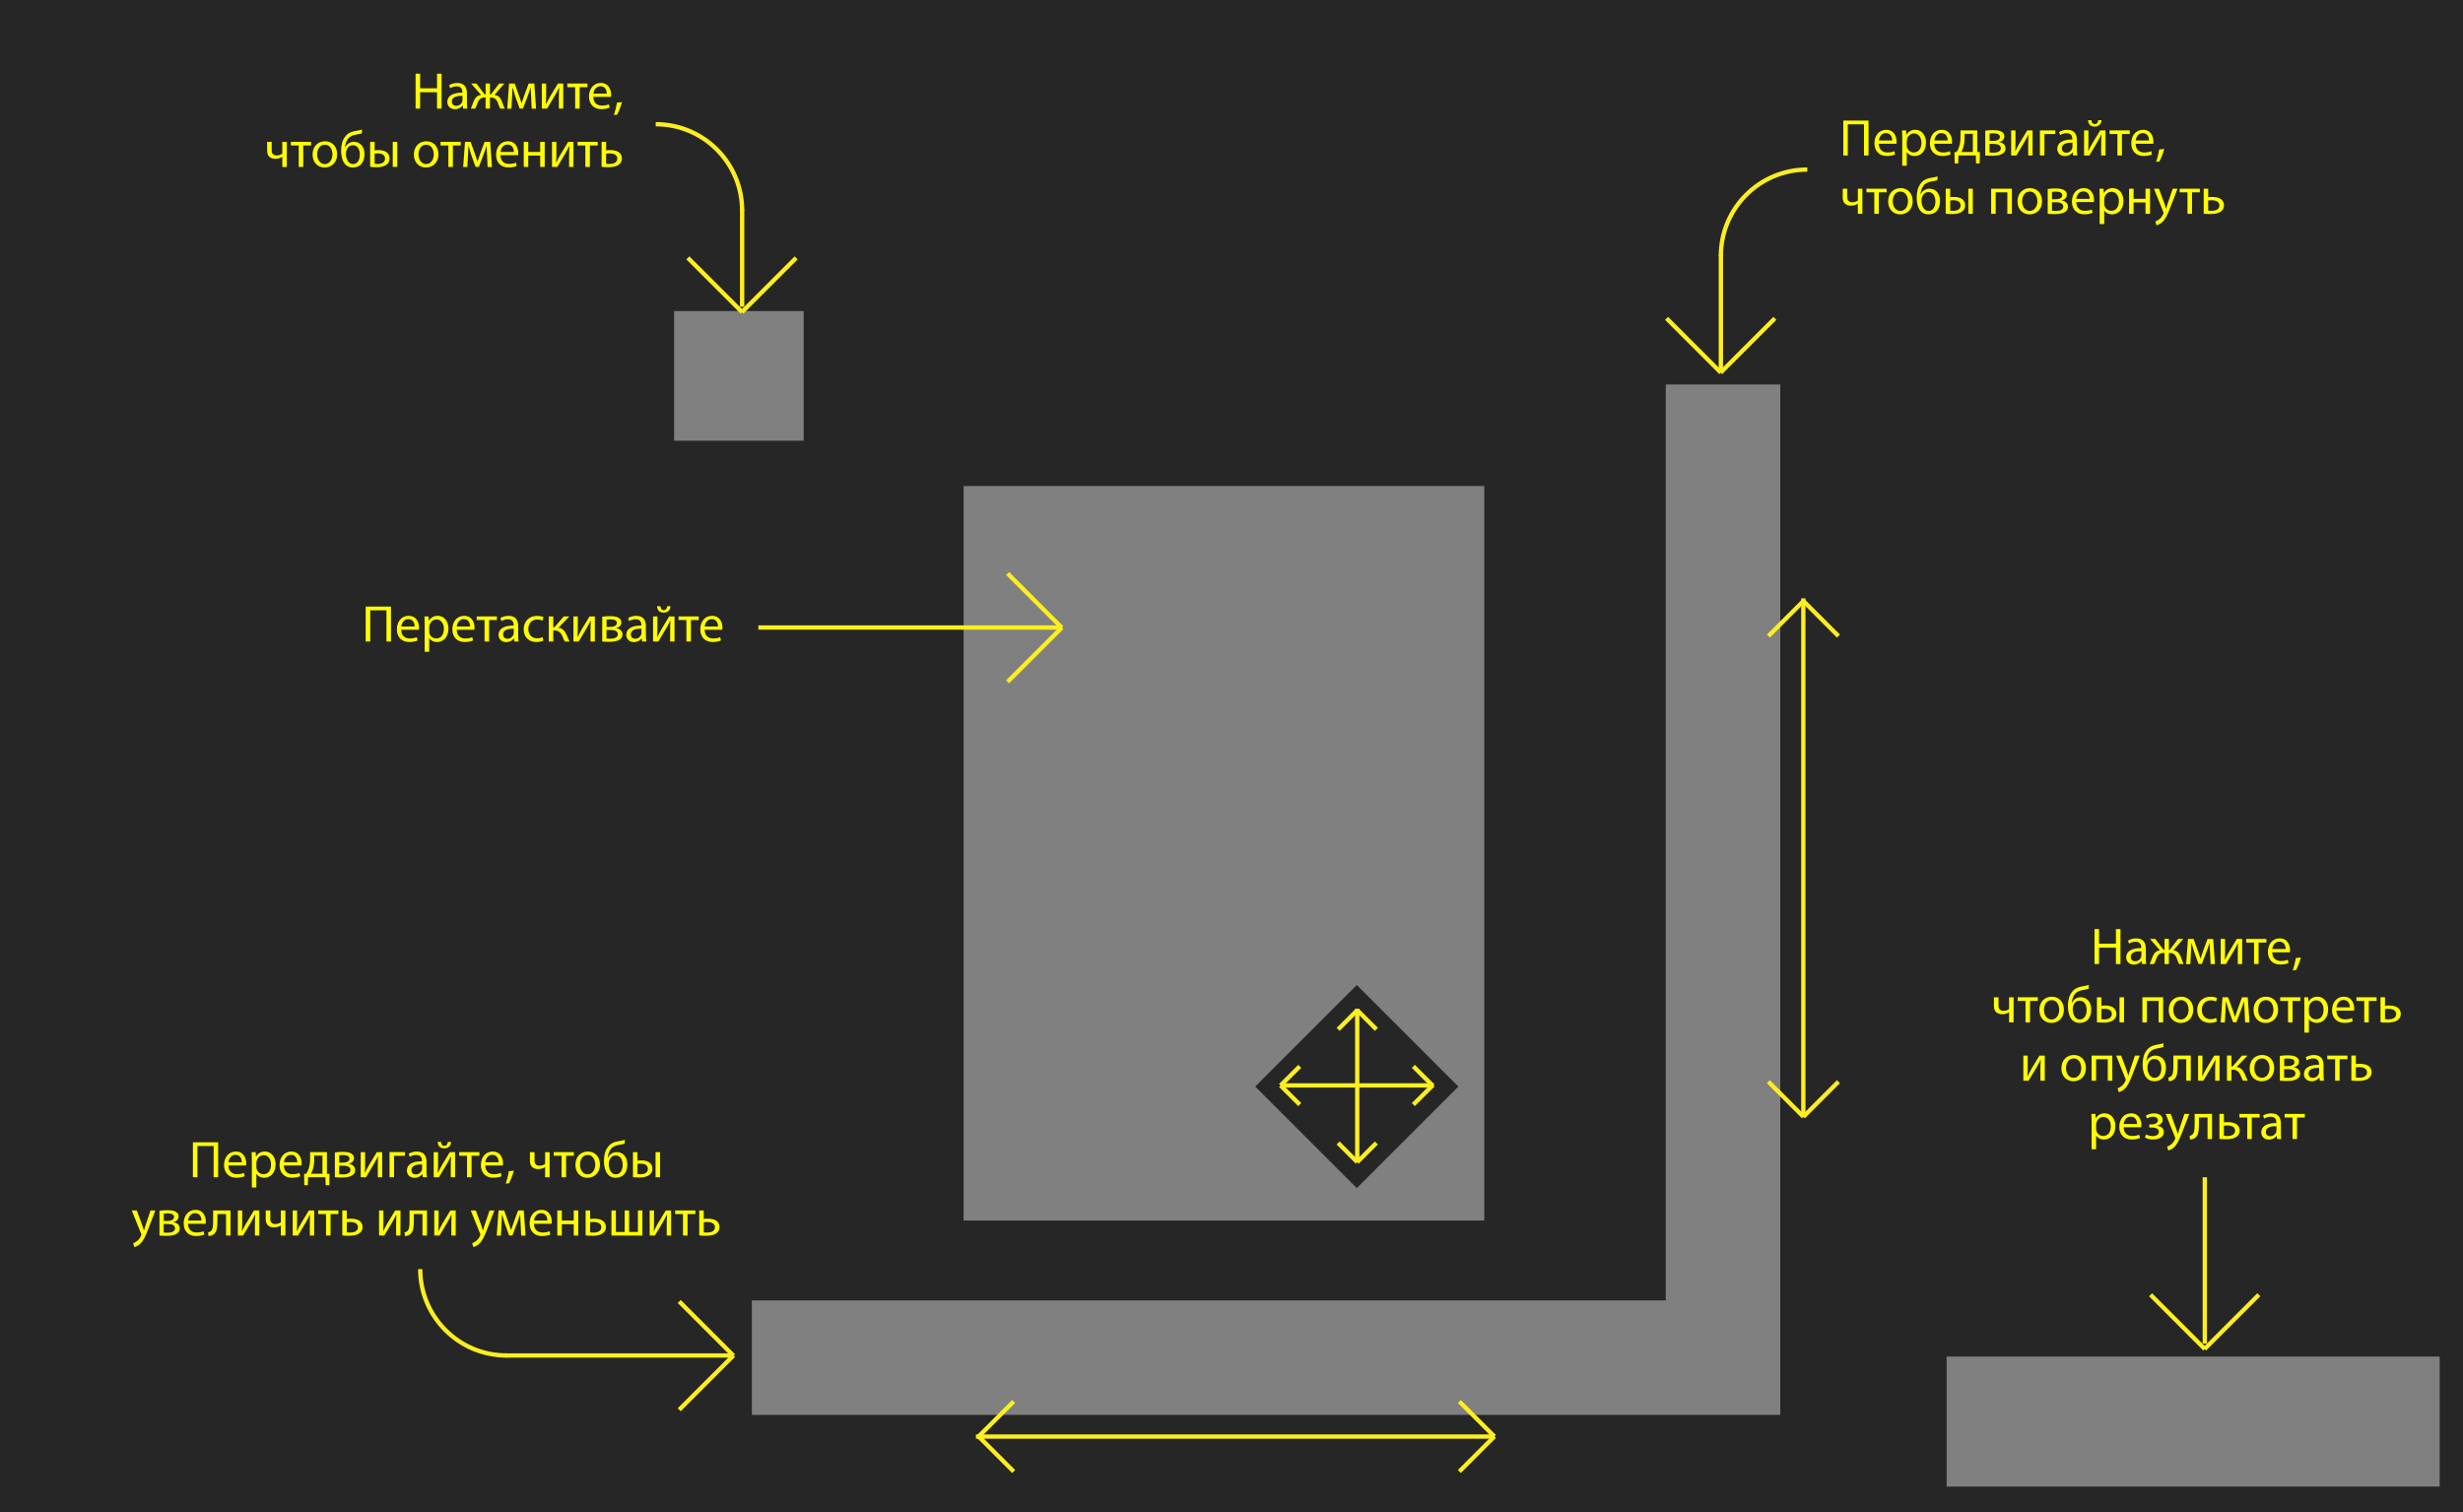 <?xml version="1.0" encoding="utf-8"?>
<!-- Generator: Adobe Illustrator 24.0.2, SVG Export Plug-In . SVG Version: 6.00 Build 0)  -->
<svg version="1.0" xmlns="http://www.w3.org/2000/svg" xmlns:xlink="http://www.w3.org/1999/xlink" x="0px" y="0px"
	 viewBox="0 0 1140 700" style="enable-background:new 0 0 1140 700;" xml:space="preserve">
<rect x="0" y="0" width="1140" height="700" fill="#808080" stroke="none"/>
<style type="text/css">
	.st0{opacity:0.7;}
	.st1{fill:none;stroke:#FCEE21;stroke-width:2;stroke-miterlimit:10;}
	.st2{fill:#FFFF00;}
</style>
<g id="Layer_4">
	<path class="st0" d="M1140,700H0V0h1140V700z M687,225H446v340h241V225z M1129.19,628H901v60.21h228.19V628z M771,602H348v53h423
		V602z M771,178v477h53V178H771z M372,144h-60v60h60V144z M675,503l-47-47l-47,47l47,47L675,503z"/>
</g>
<g id="Layer_2">
	<line class="st1" x1="834.67" y1="277" x2="834.67" y2="517"/>
	<g>
		<path class="st2" d="M864.85,55.8v16.18h-2.09V57.55h-7.51v14.43h-2.09V55.8H864.85z"/>
		<path class="st2" d="M869.6,66.55c0.05,2.86,1.87,4.03,3.98,4.03c1.51,0,2.42-0.26,3.22-0.6l0.36,1.51
			c-0.74,0.34-2.02,0.72-3.86,0.72c-3.58,0-5.71-2.35-5.71-5.86c0-3.5,2.06-6.26,5.45-6.26c3.79,0,4.8,3.34,4.8,5.47
			c0,0.43-0.05,0.77-0.07,0.98H869.6z M875.8,65.04c0.02-1.34-0.55-3.43-2.93-3.43c-2.14,0-3.07,1.97-3.24,3.43H875.8z"/>
		<path class="st2" d="M880.45,64.15c0-1.49-0.05-2.69-0.1-3.79h1.9l0.1,1.99h0.05c0.86-1.42,2.23-2.26,4.13-2.26
			c2.81,0,4.92,2.38,4.92,5.9c0,4.18-2.54,6.24-5.28,6.24c-1.54,0-2.88-0.67-3.58-1.82h-0.05v6.31h-2.09V64.15z M882.54,67.25
			c0,0.31,0.05,0.6,0.1,0.86c0.38,1.46,1.66,2.47,3.17,2.47c2.23,0,3.53-1.82,3.53-4.49c0-2.33-1.22-4.32-3.46-4.32
			c-1.44,0-2.78,1.03-3.19,2.62c-0.07,0.26-0.14,0.58-0.14,0.86V67.25z"/>
		<path class="st2" d="M895.28,66.55c0.05,2.86,1.87,4.03,3.98,4.03c1.51,0,2.42-0.26,3.22-0.6l0.36,1.51
			c-0.74,0.34-2.02,0.72-3.86,0.72c-3.58,0-5.71-2.35-5.71-5.86c0-3.5,2.06-6.26,5.45-6.26c3.79,0,4.8,3.34,4.8,5.47
			c0,0.43-0.05,0.77-0.07,0.98H895.28z M901.48,65.04c0.02-1.34-0.55-3.43-2.93-3.43c-2.14,0-3.07,1.97-3.24,3.43H901.48z"/>
		<path class="st2" d="M915.2,60.36v10.03l1.2,0.02l-0.12,5.26h-1.66l-0.1-3.7h-8.04l-0.1,3.7h-1.66l-0.1-5.26l0.98-0.02
			c0.5-0.74,0.89-1.54,1.15-2.38c0.46-1.44,0.67-3,0.67-4.63v-3.02H915.2z M909.32,63.89c0,1.54-0.22,3.02-0.6,4.32
			c-0.24,0.79-0.58,1.51-0.94,2.16h5.35v-8.4h-3.82V63.89z"/>
		<path class="st2" d="M918.87,60.5c0.82-0.14,2.33-0.26,3.7-0.26c1.94,0,5.16,0.31,5.16,2.9c0,1.44-1.1,2.33-2.42,2.62v0.05
			c1.7,0.24,2.95,1.2,2.95,2.88c0,3.05-3.84,3.43-6.12,3.43c-1.3,0-2.64-0.1-3.26-0.14V60.5z M920.87,70.58
			c0.6,0.07,1.03,0.1,1.7,0.1c1.42,0,3.53-0.34,3.53-2.02c0-1.68-1.68-2.04-3.7-2.04h-1.54V70.58z M920.89,65.23h1.58
			c1.56,0,3.17-0.46,3.17-1.82c0-1.15-1.01-1.7-3.12-1.7c-0.7,0-1.13,0.05-1.63,0.1V65.23z"/>
		<path class="st2" d="M932.87,60.36v4.9c0,1.85-0.02,3-0.12,4.66l0.07,0.02c0.7-1.42,1.1-2.23,1.87-3.58l3.62-6h2.47v11.62h-2.02
			v-4.92c0-1.9,0.05-2.88,0.14-4.75h-0.07c-0.74,1.49-1.25,2.42-1.92,3.6c-1.1,1.8-2.38,4.03-3.63,6.07h-2.42V60.36H932.87z"/>
		<path class="st2" d="M951.3,60.36v1.7h-5.04v9.91h-2.09V60.36H951.3z"/>
		<path class="st2" d="M959.55,71.98l-0.17-1.46h-0.07c-0.65,0.91-1.9,1.73-3.55,1.73c-2.35,0-3.55-1.66-3.55-3.34
			c0-2.81,2.5-4.34,6.98-4.32v-0.24c0-0.96-0.26-2.69-2.64-2.69c-1.08,0-2.21,0.34-3.02,0.86l-0.48-1.39
			c0.96-0.62,2.35-1.03,3.82-1.03c3.55,0,4.42,2.42,4.42,4.75v4.34c0,1.01,0.05,1.99,0.19,2.78H959.55z M959.24,66.05
			c-2.3-0.05-4.92,0.36-4.92,2.62c0,1.37,0.91,2.02,1.99,2.02c1.51,0,2.47-0.96,2.81-1.94c0.07-0.22,0.12-0.46,0.12-0.67V66.05z"/>
		<path class="st2" d="M966.63,60.36v4.9c0,1.85-0.02,3-0.12,4.66l0.07,0.02c0.7-1.42,1.1-2.23,1.87-3.58l3.62-6h2.47v11.62h-2.02
			v-4.92c0-1.9,0.05-2.88,0.14-4.75h-0.07c-0.74,1.49-1.25,2.42-1.92,3.6c-1.1,1.8-2.38,4.03-3.63,6.07h-2.42V60.36H966.63z
			 M968,55.63c0.07,1.03,0.58,1.82,1.54,1.82c1.03,0,1.51-0.77,1.63-1.82h1.51c-0.1,1.97-1.34,2.98-3.19,2.98
			c-2.11,0-2.93-1.32-3.02-2.98H968z"/>
		<path class="st2" d="M985.76,60.36v1.68h-3.62v9.94h-2.09v-9.94h-3.63v-1.68H985.76z"/>
		<path class="st2" d="M988.47,66.55c0.05,2.86,1.87,4.03,3.98,4.03c1.51,0,2.42-0.26,3.22-0.6l0.36,1.51
			c-0.74,0.34-2.02,0.72-3.86,0.72c-3.58,0-5.71-2.35-5.71-5.86c0-3.5,2.06-6.26,5.45-6.26c3.79,0,4.8,3.34,4.8,5.47
			c0,0.43-0.05,0.77-0.07,0.98H988.47z M994.67,65.04c0.02-1.34-0.55-3.43-2.93-3.43c-2.14,0-3.07,1.97-3.24,3.43H994.67z"/>
		<path class="st2" d="M997.95,74.93c0.53-1.42,1.18-3.98,1.44-5.74l2.35-0.24c-0.55,2.04-1.61,4.7-2.28,5.83L997.95,74.93z"/>
		<path class="st2" d="M855.01,87.36v3.82c0,1.46,0.55,2.47,2.4,2.47c0.91,0,1.85-0.34,2.5-0.82v-5.47H862v11.62h-2.09v-4.66h-0.05
			c-0.79,0.53-2.04,0.89-3.14,0.89c-2.21,0-3.82-1.13-3.82-3.79v-4.06H855.01z"/>
		<path class="st2" d="M873.23,87.36v1.68h-3.62v9.94h-2.09v-9.94h-3.63v-1.68H873.23z"/>
		<path class="st2" d="M885.28,93.07c0,4.3-2.98,6.17-5.78,6.17c-3.14,0-5.57-2.3-5.57-5.98c0-3.89,2.54-6.17,5.76-6.17
			C883.02,87.1,885.28,89.52,885.28,93.07z M876.06,93.19c0,2.54,1.46,4.46,3.53,4.46c2.02,0,3.53-1.9,3.53-4.51
			c0-1.97-0.98-4.46-3.48-4.46C877.14,88.68,876.06,90.98,876.06,93.19z"/>
		<path class="st2" d="M896.72,83.42c-0.6,0.22-1.66,0.41-2.42,0.53c-1.87,0.29-3.24,0.91-4.13,2.18c-0.74,1.06-1.18,2.62-1.27,3.84
			h0.07c0.74-1.68,2.38-2.62,4.03-2.62c2.86,0,4.94,2.04,4.94,5.74c0,3.79-1.97,6.14-5.38,6.14c-4.08,0-5.42-3.91-5.42-7.78
			c0-2.64,0.55-4.8,1.8-6.43c1.13-1.61,2.74-2.35,4.99-2.74c0.94-0.14,2.09-0.34,2.88-0.62L896.72,83.42z M892.57,88.92
			c-1.25,0-2.14,0.65-2.62,1.58c-0.38,0.7-0.58,1.54-0.58,2.47c0,1.92,0.94,4.68,3.24,4.68c2.33,0,3.19-2.26,3.19-4.39
			C895.81,91.37,895.07,88.92,892.57,88.92z"/>
		<path class="st2" d="M902.65,87.36v3.96c0.46-0.1,1.13-0.14,1.9-0.14c2.5,0,5.02,1.03,5.02,3.89c0,1.22-0.46,2.06-1.2,2.69
			c-1.27,1.08-3.14,1.34-4.68,1.34c-1.18,0-2.26-0.07-3.12-0.17V87.36H902.65z M902.65,97.51c0.41,0.05,0.86,0.1,1.46,0.1
			c1.61,0,3.36-0.67,3.36-2.47c0-1.87-1.68-2.45-3.26-2.45c-0.6,0-1.13,0.05-1.56,0.12V97.51z M913.12,87.36v11.62h-2.09V87.36
			H913.12z"/>
		<path class="st2" d="M931.21,87.36v11.62h-2.11v-9.94h-5.4v9.94h-2.09V87.36H931.21z"/>
		<path class="st2" d="M945.16,93.07c0,4.3-2.98,6.17-5.78,6.17c-3.14,0-5.57-2.3-5.57-5.98c0-3.89,2.54-6.17,5.76-6.17
			C942.9,87.1,945.16,89.52,945.16,93.07z M935.94,93.19c0,2.54,1.46,4.46,3.53,4.46c2.02,0,3.53-1.9,3.53-4.51
			c0-1.97-0.98-4.46-3.48-4.46C937.02,88.68,935.94,90.98,935.94,93.19z"/>
		<path class="st2" d="M947.77,87.5c0.82-0.14,2.33-0.26,3.7-0.26c1.94,0,5.16,0.31,5.16,2.9c0,1.44-1.1,2.33-2.42,2.62v0.05
			c1.7,0.24,2.95,1.2,2.95,2.88c0,3.05-3.84,3.43-6.12,3.43c-1.3,0-2.64-0.1-3.26-0.14V87.5z M949.76,97.58
			c0.6,0.07,1.03,0.1,1.7,0.1c1.42,0,3.53-0.34,3.53-2.02c0-1.68-1.68-2.04-3.7-2.04h-1.54V97.58z M949.79,92.23h1.58
			c1.56,0,3.17-0.46,3.17-1.82c0-1.15-1.01-1.7-3.12-1.7c-0.7,0-1.13,0.05-1.63,0.1V92.23z"/>
		<path class="st2" d="M961,93.55c0.05,2.86,1.87,4.03,3.98,4.03c1.51,0,2.42-0.26,3.22-0.6l0.36,1.51
			c-0.74,0.34-2.02,0.72-3.86,0.72c-3.58,0-5.71-2.35-5.71-5.86c0-3.5,2.06-6.26,5.45-6.26c3.79,0,4.8,3.34,4.8,5.47
			c0,0.43-0.05,0.77-0.07,0.98H961z M967.19,92.04c0.02-1.34-0.55-3.43-2.93-3.43c-2.14,0-3.07,1.97-3.24,3.43H967.19z"/>
		<path class="st2" d="M971.84,91.15c0-1.49-0.05-2.69-0.1-3.79h1.9l0.1,1.99h0.05c0.86-1.42,2.23-2.26,4.13-2.26
			c2.81,0,4.92,2.38,4.92,5.9c0,4.18-2.54,6.24-5.28,6.24c-1.54,0-2.88-0.67-3.58-1.82h-0.05v6.31h-2.09V91.15z M973.93,94.25
			c0,0.31,0.05,0.6,0.1,0.86c0.38,1.46,1.66,2.47,3.17,2.47c2.23,0,3.53-1.82,3.53-4.49c0-2.33-1.22-4.32-3.46-4.32
			c-1.44,0-2.78,1.03-3.19,2.62c-0.07,0.26-0.14,0.58-0.14,0.86V94.25z"/>
		<path class="st2" d="M987.54,87.36v4.68h5.52v-4.68h2.09v11.62h-2.09v-5.26h-5.52v5.26h-2.09V87.36H987.54z"/>
		<path class="st2" d="M999.27,87.36l2.54,6.86c0.26,0.77,0.55,1.68,0.74,2.38h0.05c0.22-0.7,0.46-1.58,0.74-2.42l2.3-6.82h2.23
			l-3.17,8.28c-1.51,3.98-2.54,6.02-3.98,7.27c-1.03,0.91-2.06,1.27-2.59,1.37l-0.53-1.78c0.53-0.17,1.22-0.5,1.85-1.03
			c0.58-0.46,1.3-1.27,1.78-2.35c0.1-0.22,0.17-0.38,0.17-0.5c0-0.12-0.05-0.29-0.14-0.55l-4.3-10.71H999.27z"/>
		<path class="st2" d="M1018.19,87.36v1.68h-3.62v9.94h-2.09v-9.94h-3.63v-1.68H1018.19z"/>
		<path class="st2" d="M1022.07,87.36v3.94c0.48-0.1,1.3-0.12,1.92-0.12c2.62,0,5.38,0.82,5.38,3.91c0,1.2-0.48,2.04-1.22,2.66
			c-1.27,1.08-3.34,1.34-5.04,1.34c-1.18,0-2.26-0.07-3.12-0.17V87.36H1022.07z M1022.07,97.51c0.41,0.05,0.86,0.1,1.56,0.1
			c1.58,0,3.62-0.53,3.62-2.47c0-2.02-2.11-2.45-3.67-2.45c-0.55,0-1.03,0.05-1.51,0.12V97.51z"/>
	</g>
	<line class="st1" x1="834.75" y1="517" x2="818.5" y2="500.75"/>
	<line class="st1" x1="834.67" y1="517" x2="850.92" y2="500.75"/>
	<g>
		<path class="st2" d="M100.97,528.8v16.18h-2.09v-14.43h-7.51v14.43h-2.09V528.8H100.97z"/>
		<path class="st2" d="M105.72,539.55c0.05,2.86,1.87,4.03,3.98,4.03c1.51,0,2.42-0.26,3.22-0.6l0.36,1.51
			c-0.74,0.34-2.02,0.72-3.86,0.72c-3.58,0-5.71-2.35-5.71-5.86c0-3.5,2.06-6.26,5.45-6.26c3.79,0,4.8,3.34,4.8,5.47
			c0,0.43-0.05,0.77-0.07,0.98H105.72z M111.91,538.04c0.02-1.34-0.55-3.43-2.93-3.43c-2.14,0-3.07,1.97-3.24,3.43H111.91z"/>
		<path class="st2" d="M116.57,537.15c0-1.49-0.05-2.69-0.1-3.79h1.9l0.1,1.99h0.05c0.86-1.42,2.23-2.26,4.13-2.26
			c2.81,0,4.92,2.38,4.92,5.9c0,4.18-2.54,6.24-5.28,6.24c-1.54,0-2.88-0.67-3.58-1.82h-0.05v6.31h-2.09V537.15z M118.66,540.25
			c0,0.31,0.05,0.6,0.1,0.86c0.38,1.46,1.66,2.47,3.17,2.47c2.23,0,3.53-1.82,3.53-4.49c0-2.33-1.22-4.32-3.46-4.32
			c-1.44,0-2.78,1.03-3.19,2.62c-0.07,0.26-0.14,0.58-0.14,0.86V540.25z"/>
		<path class="st2" d="M131.4,539.55c0.05,2.86,1.87,4.03,3.98,4.03c1.51,0,2.42-0.26,3.22-0.6l0.36,1.51
			c-0.74,0.34-2.02,0.72-3.86,0.72c-3.58,0-5.71-2.35-5.71-5.86c0-3.5,2.06-6.26,5.45-6.26c3.79,0,4.8,3.34,4.8,5.47
			c0,0.43-0.05,0.77-0.07,0.98H131.4z M137.59,538.04c0.02-1.34-0.55-3.43-2.93-3.43c-2.14,0-3.07,1.97-3.24,3.43H137.59z"/>
		<path class="st2" d="M151.32,533.36v10.03l1.2,0.02l-0.12,5.26h-1.66l-0.1-3.7h-8.04l-0.1,3.7h-1.66l-0.1-5.26l0.98-0.02
			c0.5-0.74,0.89-1.54,1.15-2.38c0.46-1.44,0.67-3,0.67-4.63v-3.02H151.32z M145.44,536.89c0,1.54-0.22,3.02-0.6,4.32
			c-0.24,0.79-0.58,1.51-0.94,2.16h5.35v-8.4h-3.82V536.89z"/>
		<path class="st2" d="M154.99,533.5c0.82-0.14,2.33-0.26,3.7-0.26c1.94,0,5.16,0.31,5.16,2.9c0,1.44-1.1,2.33-2.42,2.62v0.05
			c1.7,0.24,2.95,1.2,2.95,2.88c0,3.05-3.84,3.43-6.12,3.43c-1.3,0-2.64-0.1-3.26-0.14V533.5z M156.98,543.58
			c0.6,0.07,1.03,0.1,1.7,0.1c1.42,0,3.53-0.34,3.53-2.02s-1.68-2.04-3.7-2.04h-1.54V543.58z M157.01,538.23h1.58
			c1.56,0,3.17-0.46,3.17-1.82c0-1.15-1.01-1.71-3.12-1.71c-0.7,0-1.13,0.05-1.63,0.1V538.23z"/>
		<path class="st2" d="M168.98,533.36v4.9c0,1.85-0.02,3-0.12,4.66l0.07,0.02c0.7-1.42,1.1-2.23,1.87-3.58l3.62-6h2.47v11.62h-2.02
			v-4.92c0-1.9,0.05-2.88,0.14-4.75h-0.07c-0.74,1.49-1.25,2.42-1.92,3.6c-1.1,1.8-2.38,4.03-3.63,6.07h-2.42v-11.62H168.98z"/>
		<path class="st2" d="M187.42,533.36v1.7h-5.04v9.91h-2.09v-11.62H187.42z"/>
		<path class="st2" d="M195.67,544.98l-0.17-1.46h-0.07c-0.65,0.91-1.9,1.73-3.55,1.73c-2.35,0-3.55-1.66-3.55-3.34
			c0-2.81,2.5-4.34,6.98-4.32v-0.24c0-0.96-0.26-2.69-2.64-2.69c-1.08,0-2.21,0.34-3.02,0.86l-0.48-1.39
			c0.96-0.62,2.35-1.03,3.82-1.03c3.55,0,4.42,2.42,4.42,4.75v4.34c0,1.01,0.05,1.99,0.19,2.78H195.67z M195.36,539.05
			c-2.3-0.05-4.92,0.36-4.92,2.62c0,1.37,0.91,2.02,1.99,2.02c1.51,0,2.47-0.96,2.81-1.94c0.07-0.22,0.12-0.46,0.12-0.67V539.05z"/>
		<path class="st2" d="M202.75,533.36v4.9c0,1.85-0.02,3-0.12,4.66l0.07,0.02c0.7-1.42,1.1-2.23,1.87-3.58l3.62-6h2.47v11.62h-2.02
			v-4.92c0-1.9,0.05-2.88,0.14-4.75h-0.07c-0.74,1.49-1.25,2.42-1.92,3.6c-1.1,1.8-2.38,4.03-3.63,6.07h-2.42v-11.62H202.75z
			 M204.12,528.63c0.07,1.03,0.58,1.82,1.54,1.82c1.03,0,1.51-0.77,1.63-1.82h1.51c-0.1,1.97-1.34,2.98-3.19,2.98
			c-2.11,0-2.93-1.32-3.02-2.98H204.12z"/>
		<path class="st2" d="M221.88,533.36v1.68h-3.62v9.94h-2.09v-9.94h-3.63v-1.68H221.88z"/>
		<path class="st2" d="M224.59,539.55c0.05,2.86,1.87,4.03,3.98,4.03c1.51,0,2.42-0.26,3.22-0.6l0.36,1.51
			c-0.74,0.34-2.02,0.72-3.86,0.72c-3.58,0-5.71-2.35-5.71-5.86c0-3.5,2.06-6.26,5.45-6.26c3.79,0,4.8,3.34,4.8,5.47
			c0,0.43-0.05,0.77-0.07,0.98H224.59z M230.78,538.04c0.02-1.34-0.55-3.43-2.93-3.43c-2.14,0-3.07,1.97-3.24,3.43H230.78z"/>
		<path class="st2" d="M234.07,547.93c0.53-1.42,1.18-3.98,1.44-5.74l2.35-0.24c-0.55,2.04-1.61,4.7-2.28,5.83L234.07,547.93z"/>
		<path class="st2" d="M247.41,533.36v3.82c0,1.46,0.55,2.47,2.4,2.47c0.91,0,1.85-0.34,2.5-0.82v-5.47h2.09v11.62h-2.09v-4.66
			h-0.05c-0.79,0.53-2.04,0.89-3.14,0.89c-2.21,0-3.82-1.13-3.82-3.79v-4.06H247.41z"/>
		<path class="st2" d="M265.63,533.36v1.68h-3.62v9.94h-2.09v-9.94h-3.63v-1.68H265.63z"/>
		<path class="st2" d="M277.68,539.07c0,4.3-2.98,6.17-5.78,6.17c-3.14,0-5.57-2.3-5.57-5.98c0-3.89,2.54-6.17,5.76-6.17
			C275.42,533.1,277.68,535.52,277.68,539.07z M268.46,539.19c0,2.54,1.46,4.46,3.53,4.46c2.02,0,3.53-1.9,3.53-4.51
			c0-1.97-0.98-4.46-3.48-4.46C269.54,534.68,268.46,536.98,268.46,539.19z"/>
		<path class="st2" d="M289.13,529.42c-0.6,0.21-1.66,0.41-2.42,0.53c-1.87,0.29-3.24,0.91-4.13,2.18
			c-0.74,1.06-1.18,2.62-1.27,3.84h0.07c0.74-1.68,2.38-2.62,4.03-2.62c2.86,0,4.94,2.04,4.94,5.74c0,3.79-1.97,6.14-5.38,6.14
			c-4.08,0-5.42-3.91-5.42-7.78c0-2.64,0.55-4.8,1.8-6.43c1.13-1.61,2.74-2.35,4.99-2.74c0.94-0.14,2.09-0.34,2.88-0.62
			L289.13,529.42z M284.97,534.92c-1.25,0-2.14,0.65-2.62,1.58c-0.38,0.7-0.58,1.54-0.58,2.47c0,1.92,0.94,4.68,3.24,4.68
			c2.33,0,3.19-2.26,3.19-4.39C288.21,537.37,287.47,534.92,284.97,534.92z"/>
		<path class="st2" d="M295.05,533.36v3.96c0.46-0.1,1.13-0.14,1.9-0.14c2.5,0,5.02,1.03,5.02,3.89c0,1.22-0.46,2.06-1.2,2.69
			c-1.27,1.08-3.14,1.34-4.68,1.34c-1.18,0-2.26-0.07-3.12-0.17v-11.57H295.05z M295.05,543.51c0.41,0.05,0.86,0.1,1.46,0.1
			c1.61,0,3.36-0.67,3.36-2.47c0-1.87-1.68-2.45-3.26-2.45c-0.6,0-1.13,0.05-1.56,0.12V543.51z M305.52,533.36v11.62h-2.09v-11.62
			H305.52z"/>
		<path class="st2" d="M63.31,560.36l2.54,6.87c0.26,0.77,0.55,1.68,0.74,2.38h0.05c0.22-0.7,0.46-1.58,0.74-2.42l2.3-6.82h2.23
			l-3.17,8.28c-1.51,3.98-2.54,6.02-3.98,7.27c-1.03,0.91-2.06,1.27-2.59,1.37l-0.53-1.78c0.53-0.17,1.22-0.5,1.85-1.03
			c0.58-0.46,1.3-1.27,1.78-2.35c0.1-0.22,0.17-0.38,0.17-0.5c0-0.12-0.05-0.29-0.14-0.55l-4.3-10.71H63.31z"/>
		<path class="st2" d="M73.8,560.5c0.82-0.14,2.33-0.26,3.7-0.26c1.94,0,5.16,0.31,5.16,2.9c0,1.44-1.1,2.33-2.42,2.62v0.05
			c1.7,0.24,2.95,1.2,2.95,2.88c0,3.05-3.84,3.43-6.12,3.43c-1.3,0-2.64-0.1-3.26-0.14V560.5z M75.79,570.58
			c0.6,0.07,1.03,0.1,1.7,0.1c1.42,0,3.53-0.34,3.53-2.02s-1.68-2.04-3.7-2.04h-1.54V570.58z M75.82,565.23h1.58
			c1.56,0,3.17-0.46,3.17-1.82c0-1.15-1.01-1.71-3.12-1.71c-0.7,0-1.13,0.05-1.63,0.1V565.23z"/>
		<path class="st2" d="M87.03,566.55c0.05,2.86,1.87,4.03,3.98,4.03c1.51,0,2.42-0.26,3.22-0.6l0.36,1.51
			c-0.74,0.34-2.02,0.72-3.86,0.72c-3.58,0-5.71-2.35-5.71-5.86c0-3.5,2.06-6.26,5.45-6.26c3.79,0,4.8,3.34,4.8,5.47
			c0,0.43-0.05,0.77-0.07,0.98H87.03z M93.22,565.04c0.02-1.34-0.55-3.43-2.93-3.43c-2.14,0-3.07,1.97-3.24,3.43H93.22z"/>
		<path class="st2" d="M106.71,560.36v11.62h-2.09v-9.96h-3.98v3.02c0,3.26-0.31,5.45-1.82,6.43c-0.58,0.46-1.22,0.72-2.3,0.72
			l-0.22-1.66c0.41-0.07,0.86-0.24,1.15-0.48c1.08-0.79,1.2-2.42,1.2-5.02v-4.68H106.71z"/>
		<path class="st2" d="M112.1,560.36v4.9c0,1.85-0.02,3-0.12,4.66l0.07,0.02c0.7-1.42,1.1-2.23,1.87-3.58l3.62-6h2.47v11.62h-2.02
			v-4.92c0-1.9,0.05-2.88,0.14-4.75h-0.07c-0.74,1.49-1.25,2.42-1.92,3.6c-1.1,1.8-2.38,4.03-3.63,6.07h-2.42v-11.62H112.1z"/>
		<path class="st2" d="M125.11,560.36v3.82c0,1.46,0.55,2.47,2.4,2.47c0.91,0,1.85-0.34,2.5-0.82v-5.47h2.09v11.62h-2.09v-4.66
			h-0.05c-0.79,0.53-2.04,0.89-3.14,0.89c-2.21,0-3.82-1.13-3.82-3.79v-4.06H125.11z"/>
		<path class="st2" d="M137.5,560.36v4.9c0,1.85-0.02,3-0.12,4.66l0.07,0.02c0.7-1.42,1.1-2.23,1.87-3.58l3.62-6h2.47v11.62h-2.02
			v-4.92c0-1.9,0.05-2.88,0.14-4.75h-0.07c-0.74,1.49-1.25,2.42-1.92,3.6c-1.1,1.8-2.38,4.03-3.63,6.07h-2.42v-11.62H137.5z"/>
		<path class="st2" d="M156.62,560.36v1.68H153v9.94h-2.09v-9.94h-3.63v-1.68H156.62z"/>
		<path class="st2" d="M160.51,560.36v3.94c0.48-0.1,1.3-0.12,1.92-0.12c2.62,0,5.38,0.82,5.38,3.91c0,1.2-0.48,2.04-1.22,2.66
			c-1.27,1.08-3.34,1.34-5.04,1.34c-1.18,0-2.26-0.07-3.12-0.17v-11.57H160.51z M160.51,570.51c0.41,0.05,0.86,0.1,1.56,0.1
			c1.58,0,3.62-0.53,3.62-2.47c0-2.02-2.11-2.45-3.67-2.45c-0.55,0-1.03,0.05-1.51,0.12V570.51z"/>
		<path class="st2" d="M177.46,560.36v4.9c0,1.85-0.02,3-0.12,4.66l0.07,0.02c0.7-1.42,1.1-2.23,1.87-3.58l3.62-6h2.47v11.62h-2.02
			v-4.92c0-1.9,0.05-2.88,0.14-4.75h-0.07c-0.74,1.49-1.25,2.42-1.92,3.6c-1.1,1.8-2.38,4.03-3.63,6.07h-2.42v-11.62H177.46z"/>
		<path class="st2" d="M197.62,560.36v11.62h-2.09v-9.96h-3.98v3.02c0,3.26-0.31,5.45-1.82,6.43c-0.58,0.46-1.22,0.72-2.3,0.72
			l-0.22-1.66c0.41-0.07,0.86-0.24,1.15-0.48c1.08-0.79,1.2-2.42,1.2-5.02v-4.68H197.62z"/>
		<path class="st2" d="M203.01,560.36v4.9c0,1.85-0.02,3-0.12,4.66l0.07,0.02c0.7-1.42,1.1-2.23,1.87-3.58l3.62-6h2.47v11.62h-2.02
			v-4.92c0-1.9,0.05-2.88,0.14-4.75h-0.07c-0.74,1.49-1.25,2.42-1.92,3.6c-1.1,1.8-2.38,4.03-3.63,6.07h-2.42v-11.62H203.01z"/>
		<path class="st2" d="M220.22,560.36l2.54,6.87c0.26,0.77,0.55,1.68,0.74,2.38h0.05c0.22-0.7,0.46-1.58,0.74-2.42l2.3-6.82h2.23
			l-3.17,8.28c-1.51,3.98-2.54,6.02-3.98,7.27c-1.03,0.91-2.06,1.27-2.59,1.37l-0.53-1.78c0.53-0.17,1.22-0.5,1.85-1.03
			c0.58-0.46,1.3-1.27,1.78-2.35c0.1-0.22,0.17-0.38,0.17-0.5c0-0.12-0.05-0.29-0.14-0.55l-4.3-10.71H220.22z"/>
		<path class="st2" d="M230.76,560.36h2.59l2.11,5.86c0.29,0.86,0.79,2.28,1.06,3.19h0.05c0.26-0.86,0.91-2.71,1.37-3.98l1.87-5.06
			h2.62l0.82,11.62h-2.02l-0.26-5.54c-0.07-1.25-0.17-2.74-0.22-4.15h-0.07c-0.31,1.06-0.62,1.99-1.27,3.77l-2.23,5.86h-1.54
			l-2.06-5.74c-0.36-1.1-0.86-2.78-1.15-3.86h-0.1c-0.05,1.37-0.12,2.9-0.19,4.18l-0.29,5.5h-1.94L230.76,560.36z"/>
		<path class="st2" d="M247.15,566.55c0.05,2.86,1.87,4.03,3.98,4.03c1.51,0,2.42-0.26,3.22-0.6l0.36,1.51
			c-0.74,0.34-2.02,0.72-3.86,0.72c-3.58,0-5.71-2.35-5.71-5.86c0-3.5,2.06-6.26,5.45-6.26c3.79,0,4.8,3.34,4.8,5.47
			c0,0.43-0.05,0.77-0.07,0.98H247.15z M253.34,565.04c0.02-1.34-0.55-3.43-2.93-3.43c-2.14,0-3.07,1.97-3.24,3.43H253.34z"/>
		<path class="st2" d="M260.04,560.36v4.68h5.52v-4.68h2.09v11.62h-2.09v-5.26h-5.52v5.26h-2.09v-11.62H260.04z"/>
		<path class="st2" d="M273.14,560.36v3.94c0.48-0.1,1.3-0.12,1.92-0.12c2.62,0,5.38,0.82,5.38,3.91c0,1.2-0.48,2.04-1.22,2.66
			c-1.27,1.08-3.34,1.34-5.04,1.34c-1.18,0-2.26-0.07-3.12-0.17v-11.57H273.14z M273.14,570.51c0.41,0.05,0.86,0.1,1.56,0.1
			c1.58,0,3.62-0.53,3.62-2.47c0-2.02-2.11-2.45-3.67-2.45c-0.55,0-1.03,0.05-1.51,0.12V570.51z"/>
		<path class="st2" d="M285.07,560.36v9.96h4.06v-9.96h2.06v9.96h4.06v-9.96h2.09v11.62h-14.33v-11.62H285.07z"/>
		<path class="st2" d="M302.71,560.36v4.9c0,1.85-0.02,3-0.12,4.66l0.07,0.02c0.7-1.42,1.1-2.23,1.87-3.58l3.62-6h2.47v11.62h-2.02
			v-4.92c0-1.9,0.05-2.88,0.14-4.75h-0.07c-0.74,1.49-1.25,2.42-1.92,3.6c-1.1,1.8-2.38,4.03-3.63,6.07h-2.42v-11.62H302.71z"/>
		<path class="st2" d="M321.84,560.36v1.68h-3.62v9.94h-2.09v-9.94h-3.63v-1.68H321.84z"/>
		<path class="st2" d="M325.73,560.36v3.94c0.48-0.1,1.3-0.12,1.92-0.12c2.62,0,5.38,0.82,5.38,3.91c0,1.2-0.48,2.04-1.22,2.66
			c-1.27,1.08-3.34,1.34-5.04,1.34c-1.18,0-2.26-0.07-3.12-0.17v-11.57H325.73z M325.73,570.51c0.41,0.05,0.86,0.1,1.56,0.1
			c1.58,0,3.62-0.53,3.62-2.47c0-2.02-2.11-2.45-3.67-2.45c-0.55,0-1.03,0.05-1.51,0.12V570.51z"/>
	</g>
	<line class="st1" x1="834.67" y1="278.21" x2="850.92" y2="294.47"/>
	<line class="st1" x1="834.75" y1="278.21" x2="818.5" y2="294.47"/>
	<g>
		<path class="st2" d="M194.45,34.11v6.77h7.83v-6.77h2.11v16.18h-2.11V42.7h-7.83v7.58h-2.09V34.11H194.45z"/>
		<path class="st2" d="M214.37,50.29l-0.17-1.46h-0.07c-0.65,0.91-1.9,1.73-3.55,1.73c-2.35,0-3.55-1.66-3.55-3.34
			c0-2.81,2.5-4.34,6.98-4.32v-0.24c0-0.96-0.26-2.69-2.64-2.69c-1.08,0-2.21,0.34-3.02,0.86l-0.48-1.39
			c0.96-0.62,2.35-1.03,3.82-1.03c3.55,0,4.42,2.42,4.42,4.75v4.34c0,1.01,0.05,1.99,0.19,2.78H214.37z M214.06,44.36
			c-2.3-0.05-4.92,0.36-4.92,2.62c0,1.37,0.91,2.02,1.99,2.02c1.51,0,2.47-0.96,2.81-1.94c0.07-0.22,0.12-0.46,0.12-0.67V44.36z"/>
		<path class="st2" d="M220.49,38.67l3.84,5.06h0.43v-5.06h2.02v5.06h0.41l3.84-5.06h2.42l-4.58,5.28c1.75,0.19,2.78,1.22,3.48,3.07
			c0.41,1.13,0.79,2.35,1.27,3.26h-2.11c-0.38-0.7-0.72-1.66-1.06-2.66c-0.72-1.9-1.8-2.47-3.31-2.47h-0.36v5.14h-2.02v-5.14h-0.38
			c-1.63,0-2.62,0.6-3.34,2.5c-0.38,1.01-0.7,1.92-1.1,2.64h-2.04c0.48-0.94,0.86-2.16,1.27-3.24c0.72-1.87,1.75-2.9,3.5-3.1
			l-4.61-5.28H220.49z"/>
		<path class="st2" d="M235.63,38.67h2.59l2.11,5.86c0.29,0.86,0.79,2.28,1.06,3.19h0.05c0.26-0.86,0.91-2.71,1.37-3.98l1.87-5.06
			h2.62l0.82,11.62h-2.02l-0.26-5.54c-0.07-1.25-0.17-2.74-0.22-4.15h-0.07c-0.31,1.06-0.62,1.99-1.27,3.77l-2.23,5.86h-1.54
			l-2.06-5.74c-0.36-1.1-0.86-2.78-1.15-3.86h-0.1c-0.05,1.37-0.12,2.9-0.19,4.18l-0.29,5.5h-1.94L235.63,38.67z"/>
		<path class="st2" d="M252.79,38.67v4.9c0,1.85-0.02,3-0.12,4.66l0.07,0.02c0.7-1.42,1.1-2.23,1.87-3.58l3.62-6h2.47v11.62h-2.02
			v-4.92c0-1.9,0.05-2.88,0.14-4.75h-0.07c-0.74,1.49-1.25,2.42-1.92,3.6c-1.1,1.8-2.38,4.03-3.63,6.07h-2.42V38.67H252.79z"/>
		<path class="st2" d="M271.92,38.67v1.68h-3.62v9.94h-2.09v-9.94h-3.63v-1.68H271.92z"/>
		<path class="st2" d="M274.63,44.86c0.05,2.86,1.87,4.03,3.98,4.03c1.51,0,2.42-0.26,3.22-0.6l0.36,1.51
			c-0.74,0.34-2.02,0.72-3.86,0.72c-3.58,0-5.71-2.35-5.71-5.86c0-3.5,2.06-6.26,5.45-6.26c3.79,0,4.8,3.34,4.8,5.47
			c0,0.43-0.05,0.77-0.07,0.98H274.63z M280.83,43.35c0.02-1.34-0.55-3.43-2.93-3.43c-2.14,0-3.07,1.97-3.24,3.43H280.83z"/>
		<path class="st2" d="M284.11,53.24c0.53-1.42,1.18-3.98,1.44-5.74l2.35-0.24c-0.55,2.04-1.61,4.7-2.28,5.83L284.11,53.24z"/>
		<path class="st2" d="M125.76,65.67v3.82c0,1.46,0.55,2.47,2.4,2.47c0.91,0,1.85-0.34,2.5-0.82v-5.47h2.09v11.62h-2.09v-4.66h-0.05
			c-0.79,0.53-2.04,0.89-3.14,0.89c-2.21,0-3.82-1.13-3.82-3.79v-4.06H125.76z"/>
		<path class="st2" d="M143.98,65.67v1.68h-3.62v9.94h-2.09v-9.94h-3.63v-1.68H143.98z"/>
		<path class="st2" d="M156.03,71.38c0,4.3-2.98,6.17-5.78,6.17c-3.14,0-5.57-2.3-5.57-5.98c0-3.89,2.54-6.17,5.76-6.17
			C153.77,65.4,156.03,67.83,156.03,71.38z M146.81,71.5c0,2.54,1.46,4.46,3.53,4.46c2.02,0,3.53-1.9,3.53-4.51
			c0-1.97-0.98-4.46-3.48-4.46C147.89,66.99,146.81,69.29,146.81,71.5z"/>
		<path class="st2" d="M167.48,61.73c-0.6,0.22-1.66,0.41-2.42,0.53c-1.87,0.29-3.24,0.91-4.13,2.18c-0.74,1.06-1.18,2.62-1.27,3.84
			h0.07c0.74-1.68,2.38-2.62,4.03-2.62c2.86,0,4.94,2.04,4.94,5.74c0,3.79-1.97,6.14-5.38,6.14c-4.08,0-5.42-3.91-5.42-7.78
			c0-2.64,0.55-4.8,1.8-6.43c1.13-1.61,2.74-2.35,4.99-2.74c0.94-0.14,2.09-0.34,2.88-0.62L167.48,61.73z M163.32,67.23
			c-1.25,0-2.14,0.65-2.62,1.58c-0.38,0.7-0.58,1.54-0.58,2.47c0,1.92,0.94,4.68,3.24,4.68c2.33,0,3.19-2.26,3.19-4.39
			C166.56,69.68,165.82,67.23,163.32,67.23z"/>
		<path class="st2" d="M173.4,65.67v3.96c0.46-0.1,1.13-0.14,1.9-0.14c2.5,0,5.02,1.03,5.02,3.89c0,1.22-0.46,2.06-1.2,2.69
			c-1.27,1.08-3.14,1.34-4.68,1.34c-1.18,0-2.26-0.07-3.12-0.17V65.67H173.4z M173.4,75.82c0.41,0.05,0.86,0.1,1.46,0.1
			c1.61,0,3.36-0.67,3.36-2.47c0-1.87-1.68-2.45-3.26-2.45c-0.6,0-1.13,0.05-1.56,0.12V75.82z M183.87,65.67v11.62h-2.09V65.67
			H183.87z"/>
		<path class="st2" d="M202.92,71.38c0,4.3-2.98,6.17-5.78,6.17c-3.14,0-5.57-2.3-5.57-5.98c0-3.89,2.54-6.17,5.76-6.17
			C200.67,65.4,202.92,67.83,202.92,71.38z M193.71,71.5c0,2.54,1.46,4.46,3.53,4.46c2.02,0,3.53-1.9,3.53-4.51
			c0-1.97-0.98-4.46-3.48-4.46C194.79,66.99,193.71,69.29,193.71,71.5z"/>
		<path class="st2" d="M213.24,65.67v1.68h-3.62v9.94h-2.09v-9.94h-3.63v-1.68H213.24z"/>
		<path class="st2" d="M215.23,65.67h2.59l2.11,5.86c0.29,0.86,0.79,2.28,1.06,3.19h0.05c0.26-0.86,0.91-2.71,1.37-3.98l1.87-5.06
			h2.62l0.82,11.62h-2.02l-0.26-5.54c-0.07-1.25-0.17-2.74-0.22-4.15h-0.07c-0.31,1.06-0.62,1.99-1.27,3.77l-2.23,5.86h-1.54
			l-2.06-5.74c-0.36-1.1-0.86-2.78-1.15-3.86h-0.1c-0.05,1.37-0.12,2.9-0.19,4.18l-0.29,5.5h-1.94L215.23,65.67z"/>
		<path class="st2" d="M231.63,71.86c0.05,2.86,1.87,4.03,3.98,4.03c1.51,0,2.42-0.26,3.22-0.6l0.36,1.51
			c-0.74,0.34-2.02,0.72-3.86,0.72c-3.58,0-5.71-2.35-5.71-5.86c0-3.5,2.06-6.26,5.45-6.26c3.79,0,4.8,3.34,4.8,5.47
			c0,0.43-0.05,0.77-0.07,0.98H231.63z M237.82,70.35c0.02-1.34-0.55-3.43-2.93-3.43c-2.14,0-3.07,1.97-3.24,3.43H237.82z"/>
		<path class="st2" d="M244.51,65.67v4.68h5.52v-4.68h2.09v11.62h-2.09v-5.26h-5.52v5.26h-2.09V65.67H244.51z"/>
		<path class="st2" d="M257.52,65.67v4.9c0,1.85-0.02,3-0.12,4.66l0.07,0.02c0.7-1.42,1.1-2.23,1.87-3.58l3.62-6h2.47v11.62h-2.02
			v-4.92c0-1.9,0.05-2.88,0.14-4.75h-0.07c-0.74,1.49-1.25,2.42-1.92,3.6c-1.1,1.8-2.38,4.03-3.63,6.07h-2.42V65.67H257.52z"/>
		<path class="st2" d="M276.65,65.67v1.68h-3.62v9.94h-2.09v-9.94h-3.63v-1.68H276.65z"/>
		<path class="st2" d="M280.54,65.67v3.94c0.48-0.1,1.3-0.12,1.92-0.12c2.62,0,5.38,0.82,5.38,3.91c0,1.2-0.48,2.04-1.22,2.66
			c-1.27,1.08-3.34,1.34-5.04,1.34c-1.18,0-2.26-0.07-3.12-0.17V65.67H280.54z M280.54,75.82c0.41,0.05,0.86,0.1,1.56,0.1
			c1.58,0,3.62-0.53,3.62-2.47c0-2.02-2.11-2.45-3.67-2.45c-0.55,0-1.03,0.05-1.51,0.12V75.82z"/>
	</g>
	<path class="st1" d="M343.5,97.5c0-22.11-17.89-40-40-40"/>
	<line class="st1" x1="343.5" y1="142" x2="343.5" y2="97"/>
	<line class="st1" x1="343.5" y1="144.5" x2="318.38" y2="119.38"/>
	<line class="st1" x1="343.38" y1="144.5" x2="368.5" y2="119.38"/>
	<path class="st1" d="M836.5,78.5c-22.11,0-40,17.89-40,40"/>
	<line class="st1" x1="796.5" y1="172" x2="796.5" y2="118"/>
	<line class="st1" x1="796.5" y1="172.5" x2="771.38" y2="147.38"/>
	<line class="st1" x1="796.38" y1="172.5" x2="821.5" y2="147.38"/>
	<line class="st1" x1="451.71" y1="665.04" x2="691.71" y2="665.04"/>
	<line class="st1" x1="691.71" y1="664.96" x2="675.46" y2="681.21"/>
	<line class="st1" x1="691.71" y1="665.04" x2="675.46" y2="648.79"/>
	<line class="st1" x1="452.93" y1="665.04" x2="469.18" y2="648.79"/>
	<line class="st1" x1="452.93" y1="664.96" x2="469.18" y2="681.21"/>
	<path class="st1" d="M194.5,587.5c0,22.11,17.89,40,40,40"/>
	<line class="st1" x1="339" y1="627.5" x2="234" y2="627.5"/>
	<line class="st1" x1="339.5" y1="627.5" x2="314.38" y2="652.62"/>
	<line class="st1" x1="339.5" y1="627.62" x2="314.38" y2="602.5"/>
	<line class="st1" x1="628.19" y1="467" x2="628.19" y2="537.73"/>
	<line class="st1" x1="628.23" y1="538" x2="619.36" y2="529.12"/>
	<line class="st1" x1="628.19" y1="538" x2="637.07" y2="529.12"/>
	<line class="st1" x1="628.19" y1="467.66" x2="637.07" y2="476.54"/>
	<line class="st1" x1="628.23" y1="467.66" x2="619.36" y2="476.54"/>
	<line class="st1" x1="663.71" y1="502.48" x2="592.99" y2="502.48"/>
	<line class="st1" x1="592.71" y1="502.52" x2="601.59" y2="493.65"/>
	<line class="st1" x1="592.71" y1="502.48" x2="601.59" y2="511.35"/>
	<line class="st1" x1="663.05" y1="502.48" x2="654.17" y2="511.35"/>
	<line class="st1" x1="663.05" y1="502.52" x2="654.17" y2="493.65"/>
	<g>
		<path class="st2" d="M180.96,280.8v16.18h-2.09v-14.43h-7.51v14.43h-2.09V280.8H180.96z"/>
		<path class="st2" d="M185.71,291.55c0.05,2.86,1.87,4.03,3.98,4.03c1.51,0,2.42-0.26,3.22-0.6l0.36,1.51
			c-0.74,0.34-2.02,0.72-3.86,0.72c-3.58,0-5.71-2.35-5.71-5.86c0-3.5,2.06-6.26,5.45-6.26c3.79,0,4.8,3.34,4.8,5.47
			c0,0.43-0.05,0.77-0.07,0.98H185.71z M191.91,290.04c0.02-1.34-0.55-3.43-2.93-3.43c-2.14,0-3.07,1.97-3.24,3.43H191.91z"/>
		<path class="st2" d="M196.56,289.15c0-1.49-0.05-2.69-0.1-3.79h1.9l0.1,1.99h0.05c0.86-1.42,2.23-2.26,4.13-2.26
			c2.81,0,4.92,2.38,4.92,5.9c0,4.18-2.54,6.24-5.28,6.24c-1.54,0-2.88-0.67-3.58-1.82h-0.05v6.31h-2.09V289.15z M198.65,292.25
			c0,0.31,0.05,0.6,0.1,0.86c0.38,1.46,1.66,2.47,3.17,2.47c2.23,0,3.53-1.82,3.53-4.49c0-2.33-1.22-4.32-3.46-4.32
			c-1.44,0-2.78,1.03-3.19,2.62c-0.07,0.26-0.14,0.58-0.14,0.86V292.25z"/>
		<path class="st2" d="M211.39,291.55c0.05,2.86,1.87,4.03,3.98,4.03c1.51,0,2.42-0.26,3.22-0.6l0.36,1.51
			c-0.74,0.34-2.02,0.72-3.86,0.72c-3.58,0-5.71-2.35-5.71-5.86c0-3.5,2.06-6.26,5.45-6.26c3.79,0,4.8,3.34,4.8,5.47
			c0,0.43-0.05,0.77-0.07,0.98H211.39z M217.58,290.04c0.02-1.34-0.55-3.43-2.93-3.43c-2.14,0-3.07,1.97-3.24,3.43H217.58z"/>
		<path class="st2" d="M229.99,285.36v1.68h-3.62v9.94h-2.09v-9.94h-3.63v-1.68H229.99z"/>
		<path class="st2" d="M238.1,296.98l-0.17-1.46h-0.07c-0.65,0.91-1.9,1.73-3.55,1.73c-2.35,0-3.55-1.66-3.55-3.34
			c0-2.81,2.5-4.34,6.98-4.32v-0.24c0-0.96-0.26-2.69-2.64-2.69c-1.08,0-2.21,0.34-3.02,0.86l-0.48-1.39
			c0.96-0.62,2.35-1.03,3.82-1.03c3.55,0,4.42,2.42,4.42,4.75v4.34c0,1.01,0.05,1.99,0.19,2.78H238.1z M237.79,291.05
			c-2.3-0.05-4.92,0.36-4.92,2.62c0,1.37,0.91,2.02,1.99,2.02c1.51,0,2.47-0.96,2.81-1.94c0.07-0.22,0.12-0.46,0.12-0.67V291.05z"/>
		<path class="st2" d="M251.52,296.54c-0.55,0.29-1.78,0.67-3.34,0.67c-3.5,0-5.78-2.38-5.78-5.93c0-3.58,2.45-6.17,6.24-6.17
			c1.25,0,2.35,0.31,2.93,0.6l-0.48,1.63c-0.5-0.29-1.3-0.55-2.45-0.55c-2.66,0-4.1,1.97-4.1,4.39c0,2.69,1.73,4.34,4.03,4.34
			c1.2,0,1.99-0.31,2.59-0.58L251.52,296.54z"/>
		<path class="st2" d="M256.08,285.36v5.04h0.5l4.37-5.04h2.57l-5.06,5.26c1.87,0.19,3,1.44,3.91,3.53c0.31,0.77,0.72,1.9,1.25,2.83
			h-2.21c-0.31-0.5-0.72-1.42-1.08-2.38c-0.79-1.87-1.87-2.74-3.84-2.74h-0.41v5.11h-2.09v-11.62H256.08z"/>
		<path class="st2" d="M267.43,285.36v4.9c0,1.85-0.02,3-0.12,4.66l0.07,0.02c0.7-1.42,1.1-2.23,1.87-3.58l3.62-6h2.47v11.62h-2.02
			v-4.92c0-1.9,0.05-2.88,0.14-4.75h-0.07c-0.74,1.49-1.25,2.42-1.92,3.6c-1.1,1.8-2.38,4.03-3.63,6.07h-2.42v-11.62H267.43z"/>
		<path class="st2" d="M278.73,285.5c0.82-0.14,2.33-0.26,3.7-0.26c1.94,0,5.16,0.31,5.16,2.9c0,1.44-1.1,2.33-2.42,2.62v0.05
			c1.7,0.24,2.95,1.2,2.95,2.88c0,3.05-3.84,3.43-6.12,3.43c-1.3,0-2.64-0.1-3.26-0.14V285.5z M280.73,295.58
			c0.6,0.07,1.03,0.1,1.7,0.1c1.42,0,3.53-0.34,3.53-2.02c0-1.68-1.68-2.04-3.7-2.04h-1.54V295.58z M280.75,290.23h1.58
			c1.56,0,3.17-0.46,3.17-1.82c0-1.15-1.01-1.7-3.12-1.7c-0.7,0-1.13,0.05-1.63,0.1V290.23z"/>
		<path class="st2" d="M297.21,296.98l-0.17-1.46h-0.07c-0.65,0.91-1.9,1.73-3.55,1.73c-2.35,0-3.55-1.66-3.55-3.34
			c0-2.81,2.5-4.34,6.98-4.32v-0.24c0-0.96-0.26-2.69-2.64-2.69c-1.08,0-2.21,0.34-3.02,0.86l-0.48-1.39
			c0.96-0.62,2.35-1.03,3.82-1.03c3.55,0,4.42,2.42,4.42,4.75v4.34c0,1.01,0.05,1.99,0.19,2.78H297.21z M296.9,291.05
			c-2.3-0.05-4.92,0.36-4.92,2.62c0,1.37,0.91,2.02,1.99,2.02c1.51,0,2.47-0.96,2.81-1.94c0.07-0.22,0.12-0.46,0.12-0.67V291.05z"/>
		<path class="st2" d="M304.29,285.36v4.9c0,1.85-0.02,3-0.12,4.66l0.07,0.02c0.7-1.42,1.1-2.23,1.87-3.58l3.62-6h2.47v11.62h-2.02
			v-4.92c0-1.9,0.05-2.88,0.14-4.75h-0.07c-0.74,1.49-1.25,2.42-1.92,3.6c-1.1,1.8-2.38,4.03-3.63,6.07h-2.42v-11.62H304.29z
			 M305.66,280.63c0.07,1.03,0.58,1.82,1.54,1.82c1.03,0,1.51-0.77,1.63-1.82h1.51c-0.1,1.97-1.34,2.98-3.19,2.98
			c-2.11,0-2.93-1.32-3.02-2.98H305.66z"/>
		<path class="st2" d="M323.42,285.36v1.68h-3.62v9.94h-2.09v-9.94h-3.63v-1.68H323.42z"/>
		<path class="st2" d="M326.14,291.55c0.05,2.86,1.87,4.03,3.98,4.03c1.51,0,2.42-0.26,3.22-0.6l0.36,1.51
			c-0.74,0.34-2.02,0.72-3.86,0.72c-3.58,0-5.71-2.35-5.71-5.86c0-3.5,2.06-6.26,5.45-6.26c3.79,0,4.8,3.34,4.8,5.47
			c0,0.43-0.05,0.77-0.07,0.98H326.14z M332.33,290.04c0.02-1.34-0.55-3.43-2.93-3.43c-2.14,0-3.07,1.97-3.24,3.43H332.33z"/>
	</g>
	<line class="st1" x1="491" y1="290.5" x2="351" y2="290.5"/>
	<line class="st1" x1="491.5" y1="290.5" x2="466.38" y2="315.62"/>
	<line class="st1" x1="491.5" y1="290.62" x2="466.38" y2="265.5"/>
	<g>
		<path class="st2" d="M971.53,430.11v6.77h7.83v-6.77h2.11v16.18h-2.11v-7.58h-7.83v7.58h-2.09v-16.18H971.53z"/>
		<path class="st2" d="M991.45,446.29l-0.17-1.46h-0.07c-0.65,0.91-1.9,1.73-3.55,1.73c-2.35,0-3.55-1.66-3.55-3.34
			c0-2.81,2.5-4.34,6.98-4.32v-0.24c0-0.96-0.26-2.69-2.64-2.69c-1.08,0-2.21,0.34-3.02,0.86l-0.48-1.39
			c0.96-0.62,2.35-1.03,3.82-1.03c3.55,0,4.42,2.42,4.42,4.75v4.34c0,1.01,0.05,1.99,0.19,2.78H991.45z M991.14,440.36
			c-2.3-0.05-4.92,0.36-4.92,2.62c0,1.37,0.91,2.02,1.99,2.02c1.51,0,2.47-0.96,2.81-1.94c0.07-0.22,0.12-0.46,0.12-0.67V440.36z"/>
		<path class="st2" d="M997.57,434.67l3.84,5.06h0.43v-5.06h2.02v5.06h0.41l3.84-5.06h2.42l-4.58,5.28
			c1.75,0.19,2.78,1.22,3.48,3.07c0.41,1.13,0.79,2.35,1.27,3.26h-2.11c-0.38-0.7-0.72-1.66-1.06-2.66c-0.72-1.9-1.8-2.47-3.31-2.47
			h-0.36v5.14h-2.02v-5.14h-0.38c-1.63,0-2.62,0.6-3.34,2.5c-0.38,1.01-0.7,1.92-1.1,2.64h-2.04c0.48-0.94,0.86-2.16,1.27-3.24
			c0.72-1.87,1.75-2.9,3.5-3.1l-4.61-5.28H997.57z"/>
		<path class="st2" d="M1012.71,434.67h2.59l2.11,5.86c0.29,0.86,0.79,2.28,1.06,3.19h0.05c0.26-0.86,0.91-2.71,1.37-3.98l1.87-5.06
			h2.62l0.82,11.62h-2.02l-0.26-5.54c-0.07-1.25-0.17-2.74-0.22-4.15h-0.07c-0.31,1.06-0.62,1.99-1.27,3.77l-2.23,5.86h-1.54
			l-2.06-5.74c-0.36-1.1-0.86-2.78-1.15-3.86h-0.1c-0.05,1.37-0.12,2.9-0.19,4.18l-0.29,5.5h-1.94L1012.71,434.67z"/>
		<path class="st2" d="M1029.87,434.67v4.9c0,1.85-0.02,3-0.12,4.66l0.07,0.02c0.7-1.42,1.1-2.23,1.87-3.58l3.62-6h2.47v11.62h-2.02
			v-4.92c0-1.9,0.05-2.88,0.14-4.75h-0.07c-0.74,1.49-1.25,2.42-1.92,3.6c-1.1,1.8-2.38,4.03-3.63,6.07h-2.42v-11.62H1029.87z"/>
		<path class="st2" d="M1049,434.67v1.68h-3.62v9.94h-2.09v-9.94h-3.63v-1.68H1049z"/>
		<path class="st2" d="M1051.71,440.86c0.05,2.86,1.87,4.03,3.98,4.03c1.51,0,2.42-0.26,3.22-0.6l0.36,1.51
			c-0.74,0.34-2.02,0.72-3.86,0.72c-3.58,0-5.71-2.35-5.71-5.86s2.06-6.26,5.45-6.26c3.79,0,4.8,3.34,4.8,5.47
			c0,0.43-0.05,0.77-0.07,0.98H1051.71z M1057.91,439.35c0.02-1.34-0.55-3.43-2.93-3.43c-2.14,0-3.07,1.97-3.24,3.43H1057.91z"/>
		<path class="st2" d="M1061.19,449.24c0.53-1.42,1.18-3.98,1.44-5.74l2.35-0.24c-0.55,2.04-1.61,4.71-2.28,5.83L1061.19,449.24z"/>
		<path class="st2" d="M925.01,461.67v3.82c0,1.46,0.55,2.47,2.4,2.47c0.91,0,1.85-0.34,2.5-0.82v-5.47h2.09v11.62h-2.09v-4.66
			h-0.05c-0.79,0.53-2.04,0.89-3.14,0.89c-2.21,0-3.82-1.13-3.82-3.79v-4.06H925.01z"/>
		<path class="st2" d="M943.22,461.67v1.68h-3.62v9.94h-2.09v-9.94h-3.63v-1.68H943.22z"/>
		<path class="st2" d="M955.27,467.38c0,4.3-2.98,6.17-5.78,6.17c-3.14,0-5.57-2.3-5.57-5.98c0-3.89,2.54-6.17,5.76-6.17
			C953.02,461.4,955.27,463.83,955.27,467.38z M946.05,467.5c0,2.54,1.46,4.46,3.53,4.46c2.02,0,3.53-1.9,3.53-4.51
			c0-1.97-0.98-4.46-3.48-4.46C947.13,462.99,946.05,465.29,946.05,467.5z"/>
		<path class="st2" d="M966.72,457.73c-0.6,0.22-1.66,0.41-2.42,0.53c-1.87,0.29-3.24,0.91-4.13,2.18
			c-0.74,1.06-1.18,2.62-1.27,3.84h0.07c0.74-1.68,2.38-2.62,4.03-2.62c2.86,0,4.94,2.04,4.94,5.74c0,3.79-1.97,6.14-5.38,6.14
			c-4.08,0-5.42-3.91-5.42-7.78c0-2.64,0.55-4.8,1.8-6.43c1.13-1.61,2.74-2.35,4.99-2.74c0.94-0.14,2.09-0.34,2.88-0.62
			L966.72,457.73z M962.57,463.23c-1.25,0-2.14,0.65-2.62,1.58c-0.38,0.7-0.58,1.54-0.58,2.47c0,1.92,0.94,4.68,3.24,4.68
			c2.33,0,3.19-2.26,3.19-4.39C965.81,465.68,965.06,463.23,962.57,463.23z"/>
		<path class="st2" d="M972.65,461.67v3.96c0.46-0.1,1.13-0.14,1.9-0.14c2.5,0,5.02,1.03,5.02,3.89c0,1.22-0.46,2.06-1.2,2.69
			c-1.27,1.08-3.14,1.34-4.68,1.34c-1.18,0-2.26-0.07-3.12-0.17v-11.57H972.65z M972.65,471.82c0.41,0.05,0.86,0.1,1.46,0.1
			c1.61,0,3.36-0.67,3.36-2.47c0-1.87-1.68-2.45-3.26-2.45c-0.6,0-1.13,0.05-1.56,0.12V471.82z M983.11,461.67v11.62h-2.09v-11.62
			H983.11z"/>
		<path class="st2" d="M1001.21,461.67v11.62h-2.11v-9.94h-5.4v9.94h-2.09v-11.62H1001.21z"/>
		<path class="st2" d="M1015.15,467.38c0,4.3-2.98,6.17-5.78,6.17c-3.14,0-5.57-2.3-5.57-5.98c0-3.89,2.54-6.17,5.76-6.17
			C1012.89,461.4,1015.15,463.83,1015.15,467.38z M1005.93,467.5c0,2.54,1.46,4.46,3.53,4.46c2.02,0,3.53-1.9,3.53-4.51
			c0-1.97-0.98-4.46-3.48-4.46C1007.01,462.99,1005.93,465.29,1005.93,467.5z"/>
		<path class="st2" d="M1026.09,472.85c-0.55,0.29-1.78,0.67-3.34,0.67c-3.5,0-5.78-2.38-5.78-5.93c0-3.58,2.45-6.17,6.24-6.17
			c1.25,0,2.35,0.31,2.93,0.6l-0.48,1.63c-0.5-0.29-1.3-0.55-2.45-0.55c-2.66,0-4.1,1.97-4.1,4.39c0,2.69,1.73,4.34,4.03,4.34
			c1.2,0,1.99-0.31,2.59-0.58L1026.09,472.85z"/>
		<path class="st2" d="M1028.69,461.67h2.59l2.11,5.86c0.29,0.86,0.79,2.28,1.06,3.19h0.05c0.26-0.86,0.91-2.71,1.37-3.98l1.87-5.06
			h2.62l0.82,11.62h-2.02l-0.26-5.54c-0.07-1.25-0.17-2.74-0.22-4.15h-0.07c-0.31,1.06-0.62,1.99-1.27,3.77l-2.23,5.86h-1.54
			l-2.06-5.74c-0.36-1.1-0.86-2.78-1.15-3.86h-0.1c-0.05,1.37-0.12,2.9-0.19,4.18l-0.29,5.5h-1.94L1028.69,461.67z"/>
		<path class="st2" d="M1054.41,467.38c0,4.3-2.98,6.17-5.78,6.17c-3.14,0-5.57-2.3-5.57-5.98c0-3.89,2.54-6.17,5.76-6.17
			C1052.16,461.4,1054.41,463.83,1054.41,467.38z M1045.2,467.5c0,2.54,1.46,4.46,3.53,4.46c2.02,0,3.53-1.9,3.53-4.51
			c0-1.97-0.98-4.46-3.48-4.46C1046.28,462.99,1045.2,465.29,1045.2,467.5z"/>
		<path class="st2" d="M1064.73,461.67v1.68h-3.62v9.94h-2.09v-9.94h-3.63v-1.68H1064.73z"/>
		<path class="st2" d="M1066.58,465.46c0-1.49-0.05-2.69-0.1-3.79h1.9l0.1,1.99h0.05c0.86-1.42,2.23-2.26,4.13-2.26
			c2.81,0,4.92,2.38,4.92,5.9c0,4.18-2.54,6.24-5.28,6.24c-1.54,0-2.88-0.67-3.58-1.82h-0.05v6.31h-2.09V465.46z M1068.67,468.56
			c0,0.31,0.05,0.6,0.1,0.86c0.38,1.46,1.66,2.47,3.17,2.47c2.23,0,3.53-1.82,3.53-4.49c0-2.33-1.22-4.32-3.46-4.32
			c-1.44,0-2.78,1.03-3.19,2.62c-0.07,0.26-0.14,0.58-0.14,0.86V468.56z"/>
		<path class="st2" d="M1081.41,467.86c0.05,2.86,1.87,4.03,3.98,4.03c1.51,0,2.42-0.26,3.22-0.6l0.36,1.51
			c-0.74,0.34-2.02,0.72-3.86,0.72c-3.58,0-5.71-2.35-5.71-5.86s2.06-6.26,5.45-6.26c3.79,0,4.8,3.34,4.8,5.47
			c0,0.43-0.05,0.77-0.07,0.98H1081.41z M1087.61,466.35c0.02-1.34-0.55-3.43-2.93-3.43c-2.14,0-3.07,1.97-3.24,3.43H1087.61z"/>
		<path class="st2" d="M1100.01,461.67v1.68h-3.62v9.94h-2.09v-9.94h-3.63v-1.68H1100.01z"/>
		<path class="st2" d="M1103.9,461.67v3.94c0.48-0.1,1.3-0.12,1.92-0.12c2.62,0,5.38,0.82,5.38,3.91c0,1.2-0.48,2.04-1.22,2.66
			c-1.27,1.08-3.34,1.34-5.04,1.34c-1.18,0-2.26-0.07-3.12-0.17v-11.57H1103.9z M1103.9,471.82c0.41,0.05,0.86,0.1,1.56,0.1
			c1.58,0,3.62-0.53,3.62-2.47c0-2.02-2.11-2.45-3.67-2.45c-0.55,0-1.03,0.05-1.51,0.12V471.82z"/>
		<path class="st2" d="M938.52,488.67v4.9c0,1.85-0.02,3-0.12,4.66l0.07,0.02c0.7-1.42,1.1-2.23,1.87-3.58l3.62-6h2.47v11.62h-2.02
			v-4.92c0-1.9,0.05-2.88,0.14-4.75h-0.07c-0.74,1.49-1.25,2.42-1.92,3.6c-1.1,1.8-2.38,4.03-3.63,6.07h-2.42v-11.62H938.52z"/>
		<path class="st2" d="M965.47,494.38c0,4.3-2.98,6.17-5.78,6.17c-3.14,0-5.57-2.3-5.57-5.98c0-3.89,2.54-6.17,5.76-6.17
			C963.21,488.4,965.47,490.83,965.47,494.38z M956.25,494.5c0,2.54,1.46,4.46,3.53,4.46c2.02,0,3.53-1.9,3.53-4.51
			c0-1.97-0.98-4.46-3.48-4.46C957.33,489.99,956.25,492.29,956.25,494.5z"/>
		<path class="st2" d="M977.69,488.67v11.62h-2.11v-9.94h-5.4v9.94h-2.09v-11.62H977.69z"/>
		<path class="st2" d="M981.79,488.67l2.54,6.87c0.26,0.77,0.55,1.68,0.74,2.38h0.05c0.22-0.7,0.46-1.58,0.74-2.42l2.3-6.82h2.23
			l-3.17,8.28c-1.51,3.98-2.54,6.02-3.98,7.27c-1.03,0.91-2.06,1.27-2.59,1.37l-0.53-1.78c0.53-0.17,1.22-0.5,1.85-1.03
			c0.58-0.46,1.3-1.27,1.78-2.35c0.1-0.22,0.17-0.38,0.17-0.5c0-0.12-0.05-0.29-0.14-0.55l-4.3-10.71H981.79z"/>
		<path class="st2" d="M1001.3,484.73c-0.6,0.22-1.66,0.41-2.42,0.53c-1.87,0.29-3.24,0.91-4.13,2.18
			c-0.74,1.06-1.18,2.62-1.27,3.84h0.07c0.74-1.68,2.38-2.62,4.03-2.62c2.86,0,4.94,2.04,4.94,5.74c0,3.79-1.97,6.14-5.38,6.14
			c-4.08,0-5.42-3.91-5.42-7.78c0-2.64,0.55-4.8,1.8-6.43c1.13-1.61,2.74-2.35,4.99-2.74c0.94-0.14,2.09-0.34,2.88-0.62
			L1001.3,484.73z M997.15,490.23c-1.25,0-2.14,0.65-2.62,1.58c-0.38,0.7-0.58,1.54-0.58,2.47c0,1.92,0.94,4.68,3.24,4.68
			c2.33,0,3.19-2.26,3.19-4.39C1000.39,492.68,999.65,490.23,997.15,490.23z"/>
		<path class="st2" d="M1014,488.67v11.62h-2.09v-9.96h-3.98v3.02c0,3.26-0.31,5.45-1.82,6.43c-0.58,0.46-1.22,0.72-2.3,0.72
			l-0.22-1.66c0.41-0.07,0.86-0.24,1.15-0.48c1.08-0.79,1.2-2.42,1.2-5.02v-4.68H1014z"/>
		<path class="st2" d="M1019.4,488.67v4.9c0,1.85-0.02,3-0.12,4.66l0.07,0.02c0.7-1.42,1.1-2.23,1.87-3.58l3.62-6h2.47v11.62h-2.02
			v-4.92c0-1.9,0.05-2.88,0.14-4.75h-0.07c-0.74,1.49-1.25,2.42-1.92,3.6c-1.1,1.8-2.38,4.03-3.63,6.07h-2.42v-11.62H1019.4z"/>
		<path class="st2" d="M1032.84,488.67v5.04h0.5l4.37-5.04h2.57l-5.06,5.26c1.87,0.19,3,1.44,3.91,3.53
			c0.31,0.77,0.72,1.9,1.25,2.83h-2.21c-0.31-0.5-0.72-1.42-1.08-2.38c-0.79-1.87-1.87-2.74-3.84-2.74h-0.41v5.11h-2.09v-11.62
			H1032.84z"/>
		<path class="st2" d="M1052.61,494.38c0,4.3-2.98,6.17-5.78,6.17c-3.14,0-5.57-2.3-5.57-5.98c0-3.89,2.54-6.17,5.76-6.17
			C1050.36,488.4,1052.61,490.83,1052.61,494.38z M1043.4,494.5c0,2.54,1.46,4.46,3.53,4.46c2.02,0,3.53-1.9,3.53-4.51
			c0-1.97-0.98-4.46-3.48-4.46C1044.48,489.99,1043.4,492.29,1043.4,494.5z"/>
		<path class="st2" d="M1055.23,488.81c0.82-0.14,2.33-0.26,3.7-0.26c1.94,0,5.16,0.31,5.16,2.9c0,1.44-1.1,2.33-2.42,2.62v0.05
			c1.7,0.24,2.95,1.2,2.95,2.88c0,3.05-3.84,3.43-6.12,3.43c-1.3,0-2.64-0.1-3.26-0.14V488.81z M1057.22,498.89
			c0.6,0.07,1.03,0.1,1.7,0.1c1.42,0,3.53-0.34,3.53-2.02c0-1.68-1.68-2.04-3.7-2.04h-1.54V498.89z M1057.25,493.54h1.58
			c1.56,0,3.17-0.46,3.17-1.82c0-1.15-1.01-1.7-3.12-1.7c-0.7,0-1.13,0.05-1.63,0.1V493.54z"/>
		<path class="st2" d="M1073.71,500.29l-0.17-1.46h-0.07c-0.65,0.91-1.9,1.73-3.55,1.73c-2.35,0-3.55-1.66-3.55-3.34
			c0-2.81,2.5-4.34,6.98-4.32v-0.24c0-0.96-0.26-2.69-2.64-2.69c-1.08,0-2.21,0.34-3.02,0.86l-0.48-1.39
			c0.96-0.62,2.35-1.03,3.82-1.03c3.55,0,4.42,2.42,4.42,4.75v4.34c0,1.01,0.05,1.99,0.19,2.78H1073.71z M1073.4,494.36
			c-2.3-0.05-4.92,0.36-4.92,2.62c0,1.37,0.91,2.02,1.99,2.02c1.51,0,2.47-0.96,2.81-1.94c0.07-0.22,0.12-0.46,0.12-0.67V494.36z"/>
		<path class="st2" d="M1086.52,488.67v1.68h-3.62v9.94h-2.09v-9.94h-3.63v-1.68H1086.52z"/>
		<path class="st2" d="M1090.41,488.67v3.94c0.48-0.1,1.3-0.12,1.92-0.12c2.62,0,5.38,0.82,5.38,3.91c0,1.2-0.48,2.04-1.22,2.66
			c-1.27,1.08-3.34,1.34-5.04,1.34c-1.18,0-2.26-0.07-3.12-0.17v-11.57H1090.41z M1090.41,498.82c0.41,0.05,0.86,0.1,1.56,0.1
			c1.58,0,3.62-0.53,3.62-2.47c0-2.02-2.11-2.45-3.67-2.45c-0.55,0-1.03,0.05-1.51,0.12V498.82z"/>
		<path class="st2" d="M968.1,519.46c0-1.49-0.05-2.69-0.1-3.79h1.9l0.1,1.99h0.05c0.86-1.42,2.23-2.26,4.13-2.26
			c2.81,0,4.92,2.38,4.92,5.9c0,4.18-2.54,6.24-5.28,6.24c-1.54,0-2.88-0.67-3.58-1.82h-0.05v6.31h-2.09V519.46z M970.19,522.56
			c0,0.31,0.05,0.6,0.1,0.86c0.38,1.46,1.66,2.47,3.17,2.47c2.23,0,3.53-1.82,3.53-4.49c0-2.33-1.22-4.32-3.46-4.32
			c-1.44,0-2.78,1.03-3.19,2.62c-0.07,0.26-0.14,0.58-0.14,0.86V522.56z"/>
		<path class="st2" d="M982.93,521.86c0.05,2.86,1.87,4.03,3.98,4.03c1.51,0,2.42-0.26,3.22-0.6l0.36,1.51
			c-0.74,0.34-2.02,0.72-3.86,0.72c-3.58,0-5.71-2.35-5.71-5.86s2.06-6.26,5.45-6.26c3.79,0,4.8,3.34,4.8,5.47
			c0,0.43-0.05,0.77-0.07,0.98H982.93z M989.12,520.35c0.02-1.34-0.55-3.43-2.93-3.43c-2.14,0-3.07,1.97-3.24,3.43H989.12z"/>
		<path class="st2" d="M994.81,520.54h1.01c1.78,0,2.98-0.82,2.98-1.9c0-1.03-0.94-1.68-2.26-1.68c-0.94,0-1.99,0.31-2.81,0.82
			l-0.53-1.3c1.18-0.72,2.52-1.06,3.86-1.06c1.78,0,3.94,0.79,3.94,3.05c0,1.44-1.32,2.38-2.62,2.64v0.05
			c1.73,0.14,3.17,1.2,3.17,2.9c0,2.52-2.57,3.46-5.02,3.46c-1.37,0-2.74-0.36-3.77-0.94l0.55-1.42c0.84,0.46,1.97,0.79,3.07,0.79
			c1.75,0,2.86-0.84,2.86-1.99c0-1.56-1.63-1.99-3.38-1.99h-1.06V520.54z"/>
		<path class="st2" d="M1004.7,515.67l2.54,6.87c0.26,0.77,0.55,1.68,0.74,2.38h0.05c0.22-0.7,0.46-1.58,0.74-2.42l2.3-6.82h2.23
			l-3.17,8.28c-1.51,3.98-2.54,6.02-3.98,7.27c-1.03,0.91-2.06,1.27-2.59,1.37l-0.53-1.78c0.53-0.17,1.22-0.5,1.85-1.03
			c0.58-0.46,1.3-1.27,1.78-2.35c0.1-0.22,0.17-0.38,0.17-0.5c0-0.12-0.05-0.29-0.14-0.55l-4.3-10.71H1004.7z"/>
		<path class="st2" d="M1023.85,515.67v11.62h-2.09v-9.96h-3.98v3.02c0,3.26-0.31,5.45-1.82,6.43c-0.58,0.46-1.22,0.72-2.3,0.72
			l-0.22-1.66c0.41-0.07,0.86-0.24,1.15-0.48c1.08-0.79,1.2-2.42,1.2-5.02v-4.68H1023.85z"/>
		<path class="st2" d="M1029.34,515.67v3.94c0.48-0.1,1.3-0.12,1.92-0.12c2.62,0,5.38,0.82,5.38,3.91c0,1.2-0.48,2.04-1.22,2.66
			c-1.27,1.08-3.34,1.34-5.04,1.34c-1.18,0-2.26-0.07-3.12-0.17v-11.57H1029.34z M1029.34,525.82c0.41,0.05,0.86,0.1,1.56,0.1
			c1.58,0,3.62-0.53,3.62-2.47c0-2.02-2.11-2.45-3.67-2.45c-0.55,0-1.03,0.05-1.51,0.12V525.82z"/>
		<path class="st2" d="M1045.86,515.67v1.68h-3.62v9.94h-2.09v-9.94h-3.63v-1.68H1045.86z"/>
		<path class="st2" d="M1053.97,527.29l-0.17-1.46h-0.07c-0.65,0.91-1.9,1.73-3.55,1.73c-2.35,0-3.55-1.66-3.55-3.34
			c0-2.81,2.5-4.34,6.98-4.32v-0.24c0-0.96-0.26-2.69-2.64-2.69c-1.08,0-2.21,0.34-3.02,0.86l-0.48-1.39
			c0.96-0.62,2.35-1.03,3.82-1.03c3.55,0,4.42,2.42,4.42,4.75v4.34c0,1.01,0.05,1.99,0.19,2.78H1053.97z M1053.66,521.36
			c-2.3-0.05-4.92,0.36-4.92,2.62c0,1.37,0.91,2.02,1.99,2.02c1.51,0,2.47-0.96,2.81-1.94c0.07-0.22,0.12-0.46,0.12-0.67V521.36z"/>
		<path class="st2" d="M1066.79,515.67v1.68h-3.62v9.94h-2.09v-9.94h-3.63v-1.68H1066.79z"/>
	</g>
	<line class="st1" x1="1020.5" y1="622" x2="1020.5" y2="545"/>
	<line class="st1" x1="1020.5" y1="624.5" x2="995.38" y2="599.38"/>
	<line class="st1" x1="1020.38" y1="624.5" x2="1045.5" y2="599.38"/>
</g>
</svg>
